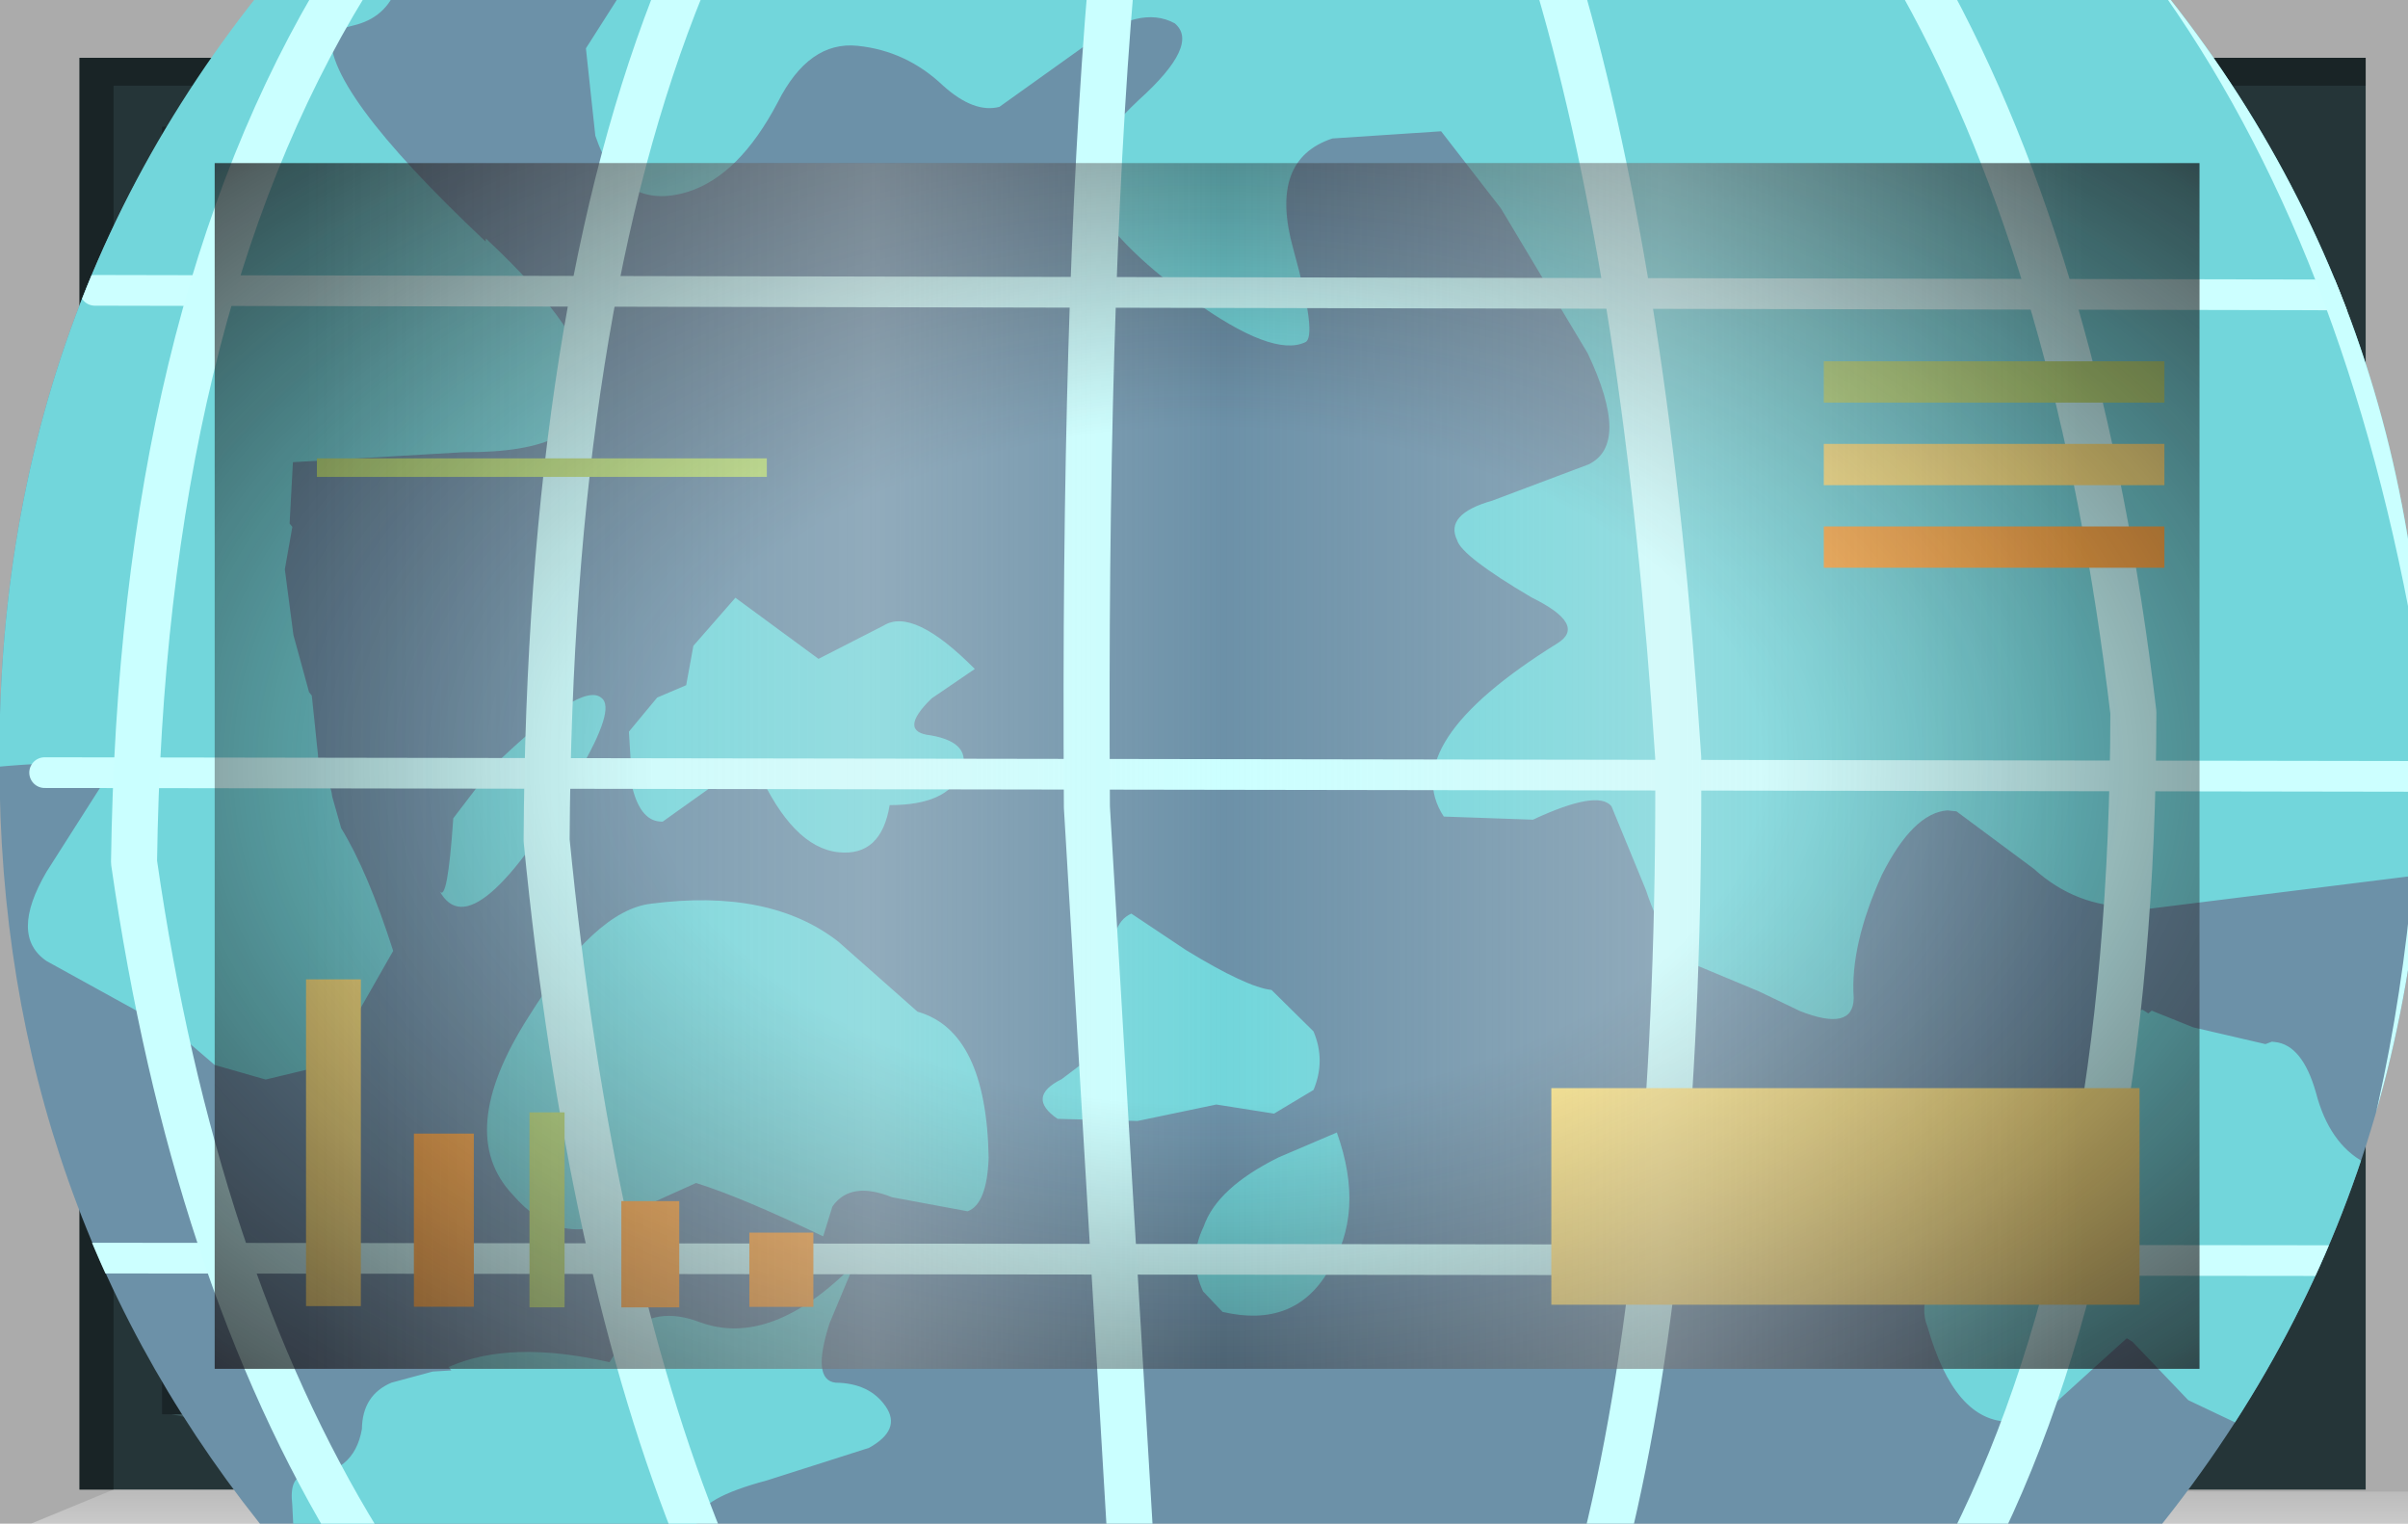 <?xml version="1.0" encoding="UTF-8" standalone="no"?>
<svg xmlns:xlink="http://www.w3.org/1999/xlink" height="73.8px" width="116.65px" xmlns="http://www.w3.org/2000/svg">
  <g transform="matrix(1.0, 0.0, 0.0, 1.0, 0.0, 0.0)">
    <use height="73.8" transform="matrix(1.0, 0.0, 0.0, 1.0, 0.0, 0.0)" width="116.65" xlink:href="#shape0"/>
    <clipPath id="clipPath0" transform="matrix(1.0, 0.0, 0.0, 1.0, 0.0, 0.0)">
      <use height="58.4" transform="matrix(1.0, 0.0, 0.0, 1.0, 10.4, 7.9)" width="96.15" xlink:href="#shape1"/>
    </clipPath>
    <g clip-path="url(#clipPath0)">
      <use height="29.45" transform="matrix(2.957, 0.308, -0.308, 2.957, 0.994, -13.064)" width="42.45" xlink:href="#shape2"/>
      <clipPath id="clipPath1" transform="">
        <use height="40.2" transform="matrix(2.957, 0.308, -0.308, 2.957, 6.382, -28.942)" width="39.55" xlink:href="#shape3"/>
      </clipPath>
    </g>
    <g clip-path="url(#clipPath1)">
      <use height="29.15" transform="matrix(2.957, 0.308, -0.308, 2.957, 0.846, -13.08)" width="42.25" xlink:href="#shape4"/>
    </g>
    <use height="2.0" transform="matrix(1.727, 0.0, 0.0, 5.246, 75.15, 52.704)" width="16.5" xlink:href="#shape5"/>
    <use height="2.0" transform="matrix(1.321, 0.0, 0.0, 0.449, 15.35, 22.201)" width="16.5" xlink:href="#shape6"/>
    <use height="2.0" transform="matrix(0.103, 0.0, 0.0, 4.722, 25.65, 53.878)" width="16.5" xlink:href="#shape6"/>
    <use height="2.0" transform="matrix(0.176, 0.0, 0.0, 4.193, 20.05, 54.907)" width="16.5" xlink:href="#shape7"/>
    <use height="2.0" transform="matrix(0.161, 0.0, 0.0, 7.913, 14.825, 47.437)" width="16.5" xlink:href="#shape5"/>
    <use height="2.0" transform="matrix(0.17, 0.0, 0.0, 2.574, 30.1, 58.176)" width="16.5" xlink:href="#shape7"/>
    <use height="2.0" transform="matrix(0.188, 0.0, 0.0, 1.798, 36.3, 59.703)" width="16.5" xlink:href="#shape7"/>
    <use height="2.0" transform="matrix(1.0, 0.0, 0.0, 1.0, 88.35, 17.5)" width="16.5" xlink:href="#shape6"/>
    <use height="2.0" transform="matrix(1.0, 0.0, 0.0, 1.0, 88.35, 21.5)" width="16.5" xlink:href="#shape5"/>
    <use height="2.0" transform="matrix(1.0, 0.0, 0.0, 1.0, 88.35, 25.5)" width="16.5" xlink:href="#shape7"/>
    <use height="58.4" transform="matrix(1.0, 0.0, 0.0, 1.0, 10.4, 7.9)" width="96.15" xlink:href="#shape8"/>
    <use height="0.0" id="price_tag_pt" transform="matrix(1.0, 0.0, 0.0, 1.0, 58.3, 83.45)" width="0.0" xlink:href="#sprite0"/>
  </g>
  <defs>
    <g id="shape0" transform="matrix(1.0, 0.0, 0.0, 1.0, 58.3, 36.9)">
      <path d="M58.35 -36.9 L58.35 36.9 -58.3 36.9 -58.3 -36.9 58.35 -36.9" fill="url(#gradient0)" fill-rule="evenodd" stroke="none"/>
      <path d="M-47.9 -29.0 L-47.9 29.4 48.25 29.4 48.25 -29.0 -47.9 -29.0 M-54.45 35.25 L-54.45 -34.1 56.3 -34.1 56.3 35.25 -54.45 35.25" fill="#253538" fill-rule="evenodd" stroke="none"/>
      <path d="M58.35 35.35 L58.35 36.9 -56.8 36.9 -52.8 35.25 58.35 35.35" fill="url(#gradient1)" fill-rule="evenodd" stroke="none"/>
      <path d="M-54.45 35.25 L-54.45 -34.1 56.3 -34.1 56.3 -32.75 -52.8 -32.75 -52.8 35.25 -54.45 35.25" fill="url(#gradient2)" fill-rule="evenodd" stroke="none"/>
      <path d="M-50.45 31.5 L48.25 31.5 48.7 32.6 -45.3 32.6 -50.45 31.5" fill="#385154" fill-rule="evenodd" stroke="none"/>
      <path d="M49.2 -30.75 L49.2 32.25 48.25 32.25 48.25 -30.75 49.2 -30.75" fill="#385154" fill-rule="evenodd" stroke="none"/>
      <path d="M-50.45 31.5 L-47.3 29.25 48.25 29.4 48.25 31.5 -50.45 31.5" fill="#1f2b2d" fill-rule="evenodd" stroke="none"/>
      <path d="M-47.9 -29.0 L-50.45 -30.75 48.25 -30.75 48.25 -29.0 -47.9 -29.0" fill="#111719" fill-rule="evenodd" stroke="none"/>
      <path d="M-47.9 -29.0 L-47.9 29.4 48.25 29.4 48.25 31.6 -50.45 31.6 -50.45 -30.75 48.25 -30.75 48.25 -29.0 -47.9 -29.0" fill="#1a2528" fill-rule="evenodd" stroke="none"/>
      <path d="M-47.9 -29.0 L48.25 -29.0 48.25 29.4 -47.9 29.4 -47.9 -29.0" fill="#6c91a8" fill-rule="evenodd" stroke="none"/>
    </g>
    <linearGradient gradientTransform="matrix(0.071, 0.0, 0.0, -0.071, 0.05, 0.0)" gradientUnits="userSpaceOnUse" id="gradient0" spreadMethod="pad" x1="-819.2" x2="819.2">
      <stop offset="0.086" stop-color="#000000" stop-opacity="0.329"/>
      <stop offset="0.227" stop-color="#000000" stop-opacity="0.329"/>
    </linearGradient>
    <linearGradient gradientTransform="matrix(0.0, -0.003, -0.003, 0.0, 0.75, 35.9)" gradientUnits="userSpaceOnUse" id="gradient1" spreadMethod="pad" x1="-819.2" x2="819.2">
      <stop offset="0.0" stop-color="#ffffff" stop-opacity="0.514"/>
      <stop offset="0.655" stop-color="#ffffff" stop-opacity="0.176"/>
    </linearGradient>
    <linearGradient gradientTransform="matrix(0.068, 0.0, 0.0, -0.068, 0.9, 0.6)" gradientUnits="userSpaceOnUse" id="gradient2" spreadMethod="pad" x1="-819.2" x2="819.2">
      <stop offset="0.086" stop-color="#000000" stop-opacity="0.329"/>
      <stop offset="0.227" stop-color="#000000" stop-opacity="0.329"/>
    </linearGradient>
    <g id="shape1" transform="matrix(1.0, 0.0, 0.0, 1.0, 47.9, 29.0)">
      <path d="M-47.9 -29.0 L48.25 -29.0 48.25 29.4 -47.9 29.4 -47.9 -29.0" fill="url(#gradient3)" fill-rule="evenodd" stroke="none"/>
    </g>
    <radialGradient cx="0" cy="0" gradientTransform="matrix(0.095, 0.0, 0.0, -0.058, 0.2, 0.2)" gradientUnits="userSpaceOnUse" id="gradient3" r="819.2" spreadMethod="pad">
      <stop offset="0.345" stop-color="#130c0e" stop-opacity="0.0"/>
      <stop offset="0.847" stop-color="#130c0e" stop-opacity="0.651"/>
      <stop offset="1.0" stop-color="#130c0e" stop-opacity="0.949"/>
    </radialGradient>
    <g id="shape2" transform="matrix(1.0, 0.0, 0.0, 1.0, 21.6, 15.8)">
      <path d="M18.25 -15.8 L20.85 9.5 -19.0 13.65 -21.6 -11.65 18.25 -15.8" fill="url(#gradient4)" fill-rule="evenodd" stroke="none"/>
    </g>
    <radialGradient cx="0" cy="0" gradientTransform="matrix(-0.041, 0.0, 0.0, -0.043, 0.0, 0.0)" gradientUnits="userSpaceOnUse" id="gradient4" r="819.2" spreadMethod="pad">
      <stop offset="0.0" stop-color="#caffff" stop-opacity="0.847"/>
      <stop offset="0.267" stop-color="#bef0f0" stop-opacity="0.4"/>
      <stop offset="0.592" stop-color="#b7e6e6" stop-opacity="0.094"/>
      <stop offset="1.0" stop-color="#b4e3e3" stop-opacity="0.0"/>
    </radialGradient>
    <g id="shape3" transform="matrix(1.0, 0.0, 0.0, 1.0, 20.35, 21.3)">
      <path d="M19.1 -3.3 Q19.95 5.0 14.85 11.45 9.75 17.95 1.6 18.8 -6.55 19.65 -12.95 14.45 -19.35 9.2 -20.2 0.95 -21.1 -7.35 -15.95 -13.8 -10.85 -20.3 -2.7 -21.15 5.45 -22.05 11.8 -16.8 18.2 -11.6 19.1 -3.3" fill="#6c91a8" fill-rule="evenodd" stroke="none"/>
    </g>
    <g id="shape4" transform="matrix(1.0, 0.0, 0.0, 1.0, 21.65, 15.8)">
      <path d="M19.1 -3.3 Q19.85 4.05 15.95 10.0 L-14.4 13.15 Q-19.45 8.2 -20.2 0.95 -21.0 -6.3 -17.15 -12.1 L13.45 -15.3 Q18.3 -10.45 19.1 -3.3" fill="#6c91a8" fill-rule="evenodd" stroke="none"/>
      <path d="M-5.5 7.65 L-5.8 8.65 Q-6.0 9.6 -5.6 9.6 -5.05 9.55 -4.75 9.9 -4.45 10.25 -4.95 10.6 L-6.55 11.3 Q-7.6 11.7 -7.6 12.05 L-7.7 12.45 -14.1 13.15 -14.2 12.5 Q-14.3 12.05 -14.05 12.0 -13.25 11.9 -13.2 11.15 -13.25 10.6 -12.8 10.35 L-12.15 10.1 -11.85 10.05 -11.9 10.0 Q-10.95 9.45 -9.3 9.65 L-9.05 9.15 Q-8.65 8.65 -7.9 8.85 -6.7 9.15 -5.5 7.65 M-4.9 3.45 Q-3.75 3.65 -3.5 5.7 -3.45 6.45 -3.75 6.6 L-5.0 6.5 Q-5.7 6.3 -5.95 6.75 L-6.05 7.25 Q-7.45 6.75 -8.2 6.6 L-9.4 7.3 Q-10.3 7.9 -11.15 7.1 -12.2 6.2 -11.2 4.2 -10.3 2.35 -9.4 2.15 -7.5 1.7 -6.3 2.45 L-4.9 3.45 M-10.05 -0.6 L-9.65 -1.2 -9.2 -1.45 -9.15 -2.1 -8.55 -2.95 -7.1 -2.1 -6.1 -2.75 Q-5.65 -3.1 -4.55 -2.2 L-5.2 -1.65 Q-5.7 -1.05 -5.15 -1.05 -4.45 -1.0 -4.6 -0.5 -4.75 0.05 -5.7 0.15 -5.75 1.0 -6.45 1.0 -7.2 1.0 -7.9 -0.2 -8.05 -0.5 -8.5 0.05 L-9.35 0.8 Q-9.7 0.85 -9.9 0.3 L-10.05 -0.6 M-13.2 -8.3 L-13.2 -8.35 Q-11.35 -6.95 -11.3 -6.1 -11.15 -5.05 -13.2 -4.85 L-15.95 -4.4 -15.9 -3.4 -15.85 -3.35 -15.9 -2.65 -15.65 -1.6 -15.3 -0.7 -15.25 -0.65 -15.05 0.3 -15.0 0.6 Q-14.8 0.7 -14.75 0.95 L-14.55 1.45 Q-14.05 2.1 -13.5 3.35 L-14.05 4.6 -14.1 4.8 -14.3 5.2 -14.5 5.35 -15.35 5.65 -16.2 5.5 -16.85 5.05 -17.8 4.65 -19.1 4.1 Q-19.75 3.75 -19.25 2.65 L-18.45 1.05 Q-18.3 0.65 -20.3 1.05 L-21.65 -12.0 -15.0 -12.7 -15.05 -12.35 Q-15.15 -11.8 -15.65 -11.6 L-16.05 -11.45 Q-16.15 -10.55 -13.2 -8.3 M1.2 5.2 L2.1 4.7 Q2.7 5.95 2.2 6.95 1.75 7.95 0.55 7.8 L0.2 7.5 Q-0.1 7.0 0.1 6.45 0.25 5.8 1.2 5.2 M0.8 2.5 L1.55 3.1 Q1.8 3.55 1.65 4.05 L1.05 4.5 0.1 4.45 -1.15 4.85 -2.45 4.95 Q-3.0 4.65 -2.45 4.3 L-1.7 3.6 -1.8 2.45 Q-1.95 1.7 -1.6 1.5 L-0.65 2.0 Q0.4 2.5 0.8 2.5 M20.3 4.05 L20.45 5.75 20.2 5.7 20.0 5.7 Q19.4 5.75 18.9 6.4 L17.75 7.7 17.2 7.9 16.35 7.6 15.35 6.75 15.25 6.7 14.8 7.2 13.95 8.15 13.5 8.25 Q12.6 8.35 12.0 6.85 11.7 6.3 12.45 5.25 13.0 4.4 13.8 3.85 14.1 3.55 14.25 2.55 14.35 1.6 14.95 1.35 L15.05 1.4 15.1 1.35 15.8 1.55 17.0 1.7 17.1 1.65 17.15 1.65 Q17.6 1.65 17.9 2.4 18.2 3.2 18.8 3.45 L20.3 4.05 M2.1 -11.7 L0.35 -11.4 Q-0.65 -10.95 -0.1 -9.55 0.45 -8.15 0.25 -8.05 -0.25 -7.75 -1.65 -8.55 -3.05 -9.35 -3.5 -10.1 -3.8 -10.6 -2.85 -11.7 -1.95 -12.7 -2.4 -13.0 -3.0 -13.25 -3.8 -12.5 L-5.1 -11.35 Q-5.5 -11.2 -6.05 -11.6 -6.7 -12.1 -7.5 -12.1 -8.3 -12.1 -8.7 -11.05 -9.2 -9.8 -10.0 -9.45 -11.05 -9.0 -11.6 -10.2 L-11.9 -11.6 -11.35 -12.7 18.2 -15.8 19.7 -1.4 19.0 -1.25 14.9 -0.3 14.75 -0.3 14.6 -0.3 Q13.7 -0.2 12.95 -0.75 L11.6 -1.55 11.45 -1.55 Q10.9 -1.45 10.5 -0.4 10.1 0.8 10.25 1.65 10.3 2.2 9.4 1.95 L8.7 1.7 7.7 1.4 Q7.15 1.25 6.7 0.25 L6.0 -1.05 Q5.75 -1.3 4.75 -0.7 L3.3 -0.6 Q2.4 -1.7 4.85 -3.6 5.3 -3.95 4.35 -4.3 3.15 -4.85 3.05 -5.1 2.8 -5.5 3.55 -5.8 L5.05 -6.55 Q5.7 -6.95 4.85 -8.35 L3.2 -10.55 2.1 -11.7 M-12.75 1.1 L-12.2 0.2 Q-10.9 -1.35 -10.55 -1.1 -10.3 -0.95 -10.8 0.15 -12.2 3.25 -12.85 2.3 -12.7 2.5 -12.75 1.1 M-19.55 8.15 L-19.75 6.5 -18.95 6.9 -18.75 7.6 Q-18.75 8.25 -19.55 8.15" fill="#72d6db" fill-rule="evenodd" stroke="none"/>
      <path d="M-19.45 1.05 L19.55 -2.95 M-19.45 9.0 L20.35 4.9 M-19.45 -6.85 L18.75 -10.75" fill="none" stroke="#ccffff" stroke-linecap="round" stroke-linejoin="round" stroke-width="0.5"/>
      <path d="M-10.35 -13.2 L-10.45 -12.8 Q-12.05 -7.3 -11.2 1.3 -9.8 8.15 -7.5 12.45" fill="none" stroke="#caffff" stroke-linecap="round" stroke-linejoin="round" stroke-width="0.75"/>
      <path d="M-3.5 -13.55 Q-3.4 -8.3 -2.5 -0.15 L-0.55 11.7" fill="none" stroke="#caffff" stroke-linecap="round" stroke-linejoin="round" stroke-width="0.75"/>
      <path d="M3.75 -14.3 Q5.7 -9.55 7.0 -1.95 7.85 5.85 7.15 10.9" fill="none" stroke="#caffff" stroke-linecap="round" stroke-linejoin="round" stroke-width="0.75"/>
      <path d="M9.65 -14.9 Q12.7 -10.55 14.3 -3.45 15.15 4.85 13.1 10.3" fill="none" stroke="#caffff" stroke-linecap="round" stroke-linejoin="round" stroke-width="0.75"/>
      <path d="M13.9 -15.35 Q17.5 -11.2 19.3 -4.45 20.15 4.15 17.1 9.9" fill="none" stroke="#caffff" stroke-linecap="round" stroke-linejoin="round" stroke-width="0.75"/>
      <path d="M-15.7 -12.65 L-15.9 -12.25 Q-18.65 -6.5 -17.85 2.35 -16.2 8.9 -13.05 13.0" fill="none" stroke="#caffff" stroke-linecap="round" stroke-linejoin="round" stroke-width="0.75"/>
    </g>
    <g id="shape5" transform="matrix(1.0, 0.0, 0.0, 1.0, 8.25, 1.0)">
      <path d="M-8.25 -1.0 L8.25 -1.0 8.25 1.0 -8.25 1.0 -8.25 -1.0" fill="#ffe783" fill-rule="evenodd" stroke="none"/>
    </g>
    <g id="shape6" transform="matrix(1.0, 0.0, 0.0, 1.0, 8.25, 1.0)">
      <path d="M-8.25 -1.0 L8.25 -1.0 8.25 1.0 -8.25 1.0 -8.25 -1.0" fill="#b9e07c" fill-rule="evenodd" stroke="none"/>
    </g>
    <g id="shape7" transform="matrix(1.0, 0.0, 0.0, 1.0, 8.25, 1.0)">
      <path d="M-8.25 -1.0 L8.25 -1.0 8.25 1.0 -8.25 1.0 -8.25 -1.0" fill="#ffac48" fill-rule="evenodd" stroke="none"/>
    </g>
    <g id="shape8" transform="matrix(1.0, 0.0, 0.0, 1.0, 47.9, 29.0)">
      <path d="M-47.9 -29.0 L48.25 -29.0 48.25 29.4 -47.9 29.4 -47.9 -29.0" fill="url(#gradient5)" fill-rule="evenodd" stroke="none"/>
      <path d="M-47.9 -29.0 L48.25 -29.0 48.25 29.4 -47.9 29.4 -47.9 -29.0" fill="url(#gradient6)" fill-rule="evenodd" stroke="none"/>
    </g>
    <radialGradient cx="0" cy="0" gradientTransform="matrix(0.095, 0.0, 0.0, -0.058, 0.2, 0.2)" gradientUnits="userSpaceOnUse" id="gradient5" r="819.2" spreadMethod="pad">
      <stop offset="0.345" stop-color="#130c0e" stop-opacity="0.0"/>
      <stop offset="0.847" stop-color="#130c0e" stop-opacity="0.651"/>
      <stop offset="1.0" stop-color="#130c0e" stop-opacity="0.949"/>
    </radialGradient>
    <linearGradient gradientTransform="matrix(0.055, 0.0, 0.0, -0.055, 1.5, 0.2)" gradientUnits="userSpaceOnUse" id="gradient6" spreadMethod="pad" x1="-819.2" x2="819.2">
      <stop offset="0.0" stop-color="#e1e1e1" stop-opacity="0.0"/>
      <stop offset="0.306" stop-color="#ededed" stop-opacity="0.286"/>
      <stop offset="0.494" stop-color="#eaeaea" stop-opacity="0.0"/>
      <stop offset="0.729" stop-color="#ededed" stop-opacity="0.278"/>
      <stop offset="0.957" stop-color="#e1e1e1" stop-opacity="0.0"/>
    </linearGradient>
  </defs>
</svg>
